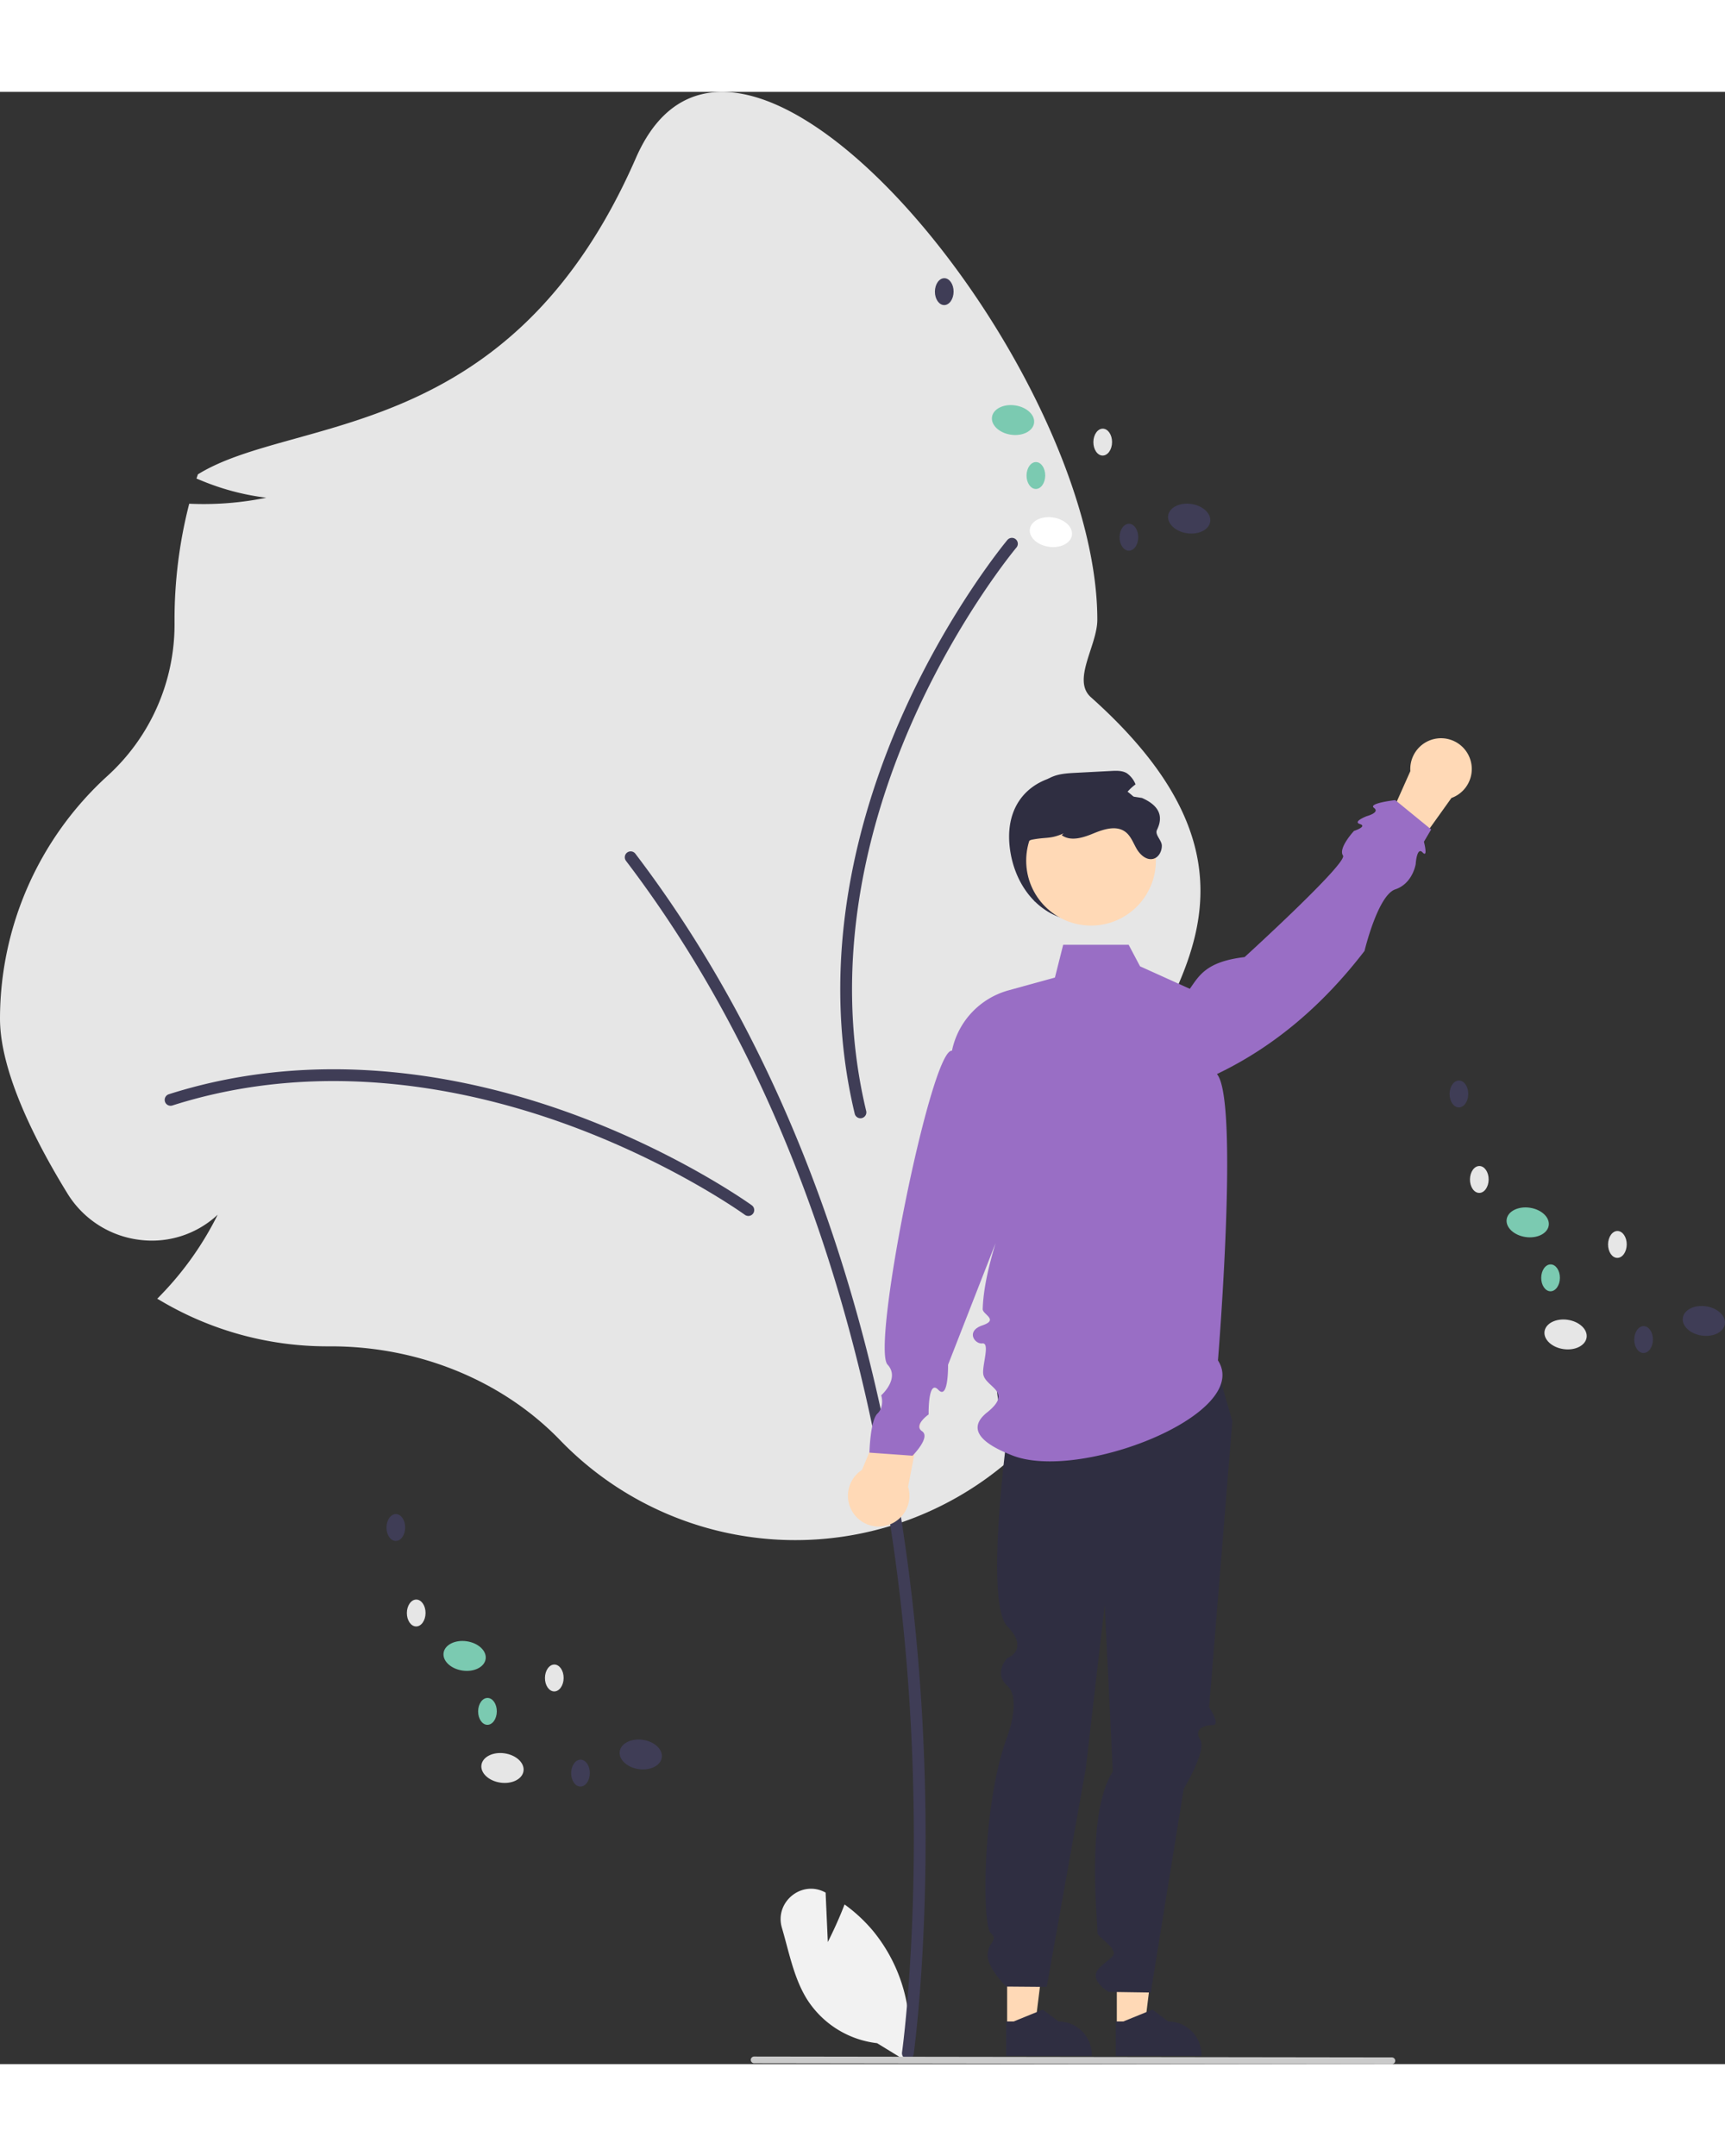 <svg xmlns="http://www.w3.org/2000/svg" width="200" height="250" fill="none" viewBox="0 0 244 279">
  <rect x="0" y="0" width="244" height="279" fill="#333333" stroke="none"/>
  <g clip-path="url(#a)">
    <path fill="#F2F2F2" d="m117.093 261.736-.311-7-.097-.051c-3.332-1.75-7.151 1.418-6.086 5.032 1.001 3.399 1.674 7.064 3.507 10.04a13.581 13.581 0 0 0 9.96 6.284l4.234 2.595a22.796 22.796 0 0 0-.376-9.759 22.783 22.783 0 0 0-4.422-8.706 22.016 22.016 0 0 0-4.04-3.758c-1.014 2.676-2.369 5.323-2.369 5.323Z"/>
    <path fill="#E6E6E6" d="M79.192 190.701c-8.15-8.415-19.962-13.241-32.405-13.241l-.48.001a46.224 46.224 0 0 1-23.326-6.306l-.737-.43.594-.612a45.132 45.132 0 0 0 7.953-11.273 13.627 13.627 0 0 1-11.006 3.56 13.962 13.962 0 0 1-10.252-6.574C5.184 148.762 0 138.738 0 131.103a46.506 46.506 0 0 1 3.964-18.74 46.462 46.462 0 0 1 11.178-15.546 28.96 28.96 0 0 0 9.547-21.574l-.002-.579c0-5.353.653-10.685 1.946-15.88l.131-.524.539.02a44.259 44.259 0 0 0 10.362-.87 34.946 34.946 0 0 1-9.293-2.474l-.58-.235.197-.595c13.566-8.409 44.188-4.054 61.962-44.765 14.412-33.01 65.264 29.304 65.264 65.323 0 3.675-3.633 8.532-.914 10.962 29.403 26.26 9.116 43.122 2.719 60.09-1.517 4.026 1.773 8.445 1.773 12.801 0 .739-.019 1.502-.056 2.267l-.056 1.177-.981-.653a32.491 32.491 0 0 1-5.362-4.403 28.346 28.346 0 0 1 2.325 12.33 28.339 28.339 0 0 1-3.223 12.127c-3.081 5.822-6.062 9.99-8.86 12.388a46.228 46.228 0 0 1-63.388-3.049Z"/>
    <path fill="#3F3D56" d="M128.417 278.29a.833.833 0 0 0 .824-.716c.035-.249 3.501-25.27.388-58.525-2.874-30.712-12.105-74.948-39.757-111.278a.82.82 0 0 0-.551-.321.826.826 0 0 0-.617.163.825.825 0 0 0-.32.552.837.837 0 0 0 .163.617c27.413 36.016 36.57 79.927 39.424 110.422 3.094 33.062-.344 57.888-.379 58.135a.83.83 0 0 0 .479.876c.109.05.227.076.346.075Z"/>
    <path fill="#3F3D56" d="M105.851 159.016a.828.828 0 0 0 .793-.575.842.842 0 0 0-.302-.933c-.101-.073-10.217-7.37-25.34-12.913-13.98-5.124-35.239-9.769-57.125-2.796a.841.841 0 0 0-.488.411.84.84 0 0 0 .103.922.854.854 0 0 0 .255.203.842.842 0 0 0 .636.053c21.437-6.83 42.31-2.262 56.046 2.773 14.908 5.464 24.835 12.625 24.933 12.696.142.104.314.16.489.159Zm38.117-95.036a.835.835 0 0 0-1.468-.598c-.08.095-8.078 9.67-14.69 24.372-6.112 13.59-12.271 34.483-6.9 56.838a.834.834 0 0 0 1.62-.39c-5.261-21.897.794-42.41 6.799-55.763 6.517-14.492 14.366-23.888 14.445-23.982a.837.837 0 0 0 .194-.476Z"/>
    <path fill="#2F2E41" d="M142.84 106.969c.703 5.676 4.631 10.355 10.344 10.355 2.743 0 5.374-1.091 7.313-3.033a10.36 10.36 0 0 0 3.03-7.322c0-5.718-4.656-9.825-10.343-10.354-6.036-.561-11.246 3.068-10.344 10.354Z"/>
    <path fill="#FFD9B6" d="m157.973 273.73 3.939-.001 1.874-15.209-5.813.001v15.209Z"/>
    <path fill="#2F2E41" d="M157.835 277.843h12.112v-.154a4.72 4.72 0 0 0-4.714-4.719l-2.213-1.68-4.128 1.68h-1.057v4.873Z"/>
    <path fill="#FFD9B6" d="m142.459 273.73 3.939-.001 1.873-15.209-5.813.001.001 15.209Z"/>
    <path fill="#2F2E41" d="M142.321 277.843h12.112v-.154a4.723 4.723 0 0 0-1.381-3.337 4.711 4.711 0 0 0-3.334-1.382l-2.212-1.68-4.128 1.68h-1.058l.001 4.873Zm29.207-99.372 2.785 9.559-3.281 40.48s1.689 2.531.496 2.531-2.724.561-1.76 2.072c.964 1.512-2.331 6.938-2.331 6.938l-4.661 28.824-5.939-.088s-3.019-1.684-1.325-3.387c1.695-1.703 2.888-1.703 1.297-3.296-1.591-1.593-1.591-1.113-1.591-2.348 0-1.236-1.595-16.335 2.186-22.127l-1.139-23.614-2.683 23.163-5.525 30.9-5.721-.047s-2.643-2.55-2.638-4.437c.005-1.888 1.633-2.045.421-3.161s-1.212-18.266 2.369-27.799c0 0 2.025-5.326-.005-7.152-2.03-1.825-.003-3.913-.003-3.913s3.216-1.163-.002-4.516c-3.218-3.352-.018-27.061-.018-27.061s-3.518-9.57.045-13.333c3.563-3.763 29.023 1.812 29.023 1.812Z"/>
    <path fill="#FFD9B6" d="m121.931 194.939 4.969-12.02 3.914 2.177-2.364 12.227a4.36 4.36 0 0 1-1.167 4.435 4.347 4.347 0 0 1-6.413-.47 4.358 4.358 0 0 1 1.061-6.349Zm83.371-95.051-7.559 10.58-3.32-3.008 5.07-11.373a4.362 4.362 0 0 1 2.14-4.055 4.347 4.347 0 0 1 6.14 1.913 4.362 4.362 0 0 1-.535 4.554 4.353 4.353 0 0 1-1.936 1.389Z"/>
    <path fill="#996EC5" d="M172.278 179.451c4.903 7.614-19.744 17.277-29.201 13.398-1.656-.68-7.353-2.923-3.459-6.034 3.894-3.11-.452-3.548-.554-5.573-.069-1.354.978-4.323-.114-4.196-1.093.127-2.371-1.745.008-2.55 2.379-.806.025-1.541.046-2.305.228-8.346 6.624-21.62 6.624-21.62l-11.525 29.493s.085 5.102-1.385 3.543c-1.47-1.559-1.363 3.488-1.363 3.488s-2.185 1.526-.928 2.376c1.256.85-1.353 3.463-1.353 3.463l-6.09-.436s.096-4.528 1.135-5.53c1.04-1.001.529-2.577.529-2.577s2.707-2.399.893-4.347c-2.334-2.505 6.175-44.815 9.112-44.396a11.2 11.2 0 0 1 7.988-8.543l6.577-1.813 1.168-4.639h9.26l1.613 3.048 7.041 3.181c1.326-1.873 2.317-3.847 7.747-4.487 0 0 14.633-13.328 13.919-14.369-.715-1.04 1.553-3.477 1.553-3.477s1.938-.635.844-.974c-1.093-.338.974-1.122.974-1.122s1.913-.503 1.011-1.166c-.903-.663 3.012-1.098 3.012-1.098l5.078 4.148-1.026 1.743s.626 2.372-.191 1.506c-.817-.866-.971 1.648-.971 1.648s-.417 2.753-2.89 3.582c-2.474.829-4.35 8.708-4.35 8.708-5.834 7.594-12.718 13.518-20.877 17.417 3.18 3.654.145 40.51.145 40.51Z"/>
    <path fill="#FFD9B6" d="M154.326 117.939c5.066 0 9.172-4.111 9.172-9.182 0-5.071-4.106-9.182-9.172-9.182-5.065 0-9.172 4.111-9.172 9.182 0 5.071 4.107 9.182 9.172 9.182Z"/>
    <path fill="#2F2E41" d="M144.829 109.757c.29 1.995 1.989 4.779 1.591 4.779-.398 0-3.226-8.225-.398-8.761 2.052-.389 2.51-.048 4.428-.88l-.271.254c1.269.924 3.036.355 4.484-.246 1.452-.598 3.214-1.167 4.487-.247.8.577 1.138 1.581 1.635 2.433.497.856 1.416 1.665 2.363 1.402.76-.211 1.197-1.064 1.193-1.852-.004-.789-1.029-1.539-.684-2.246 1.024-2.097.103-3.526-2.128-4.512-.812-.124-1.623-.25-2.435-.379a6.902 6.902 0 0 1 1.528-1.537 3.498 3.498 0 0 0-1.233-1.581c-.649-.386-1.452-.359-2.204-.319l-5.033.263c-1.241.064-2.526.14-3.636.71-1.384.712-2.291 2.102-2.951 3.516-1.48 3.178-1.246 5.734-.736 9.203Z"/>
    <path fill="#CACACA" d="m106.675 278.878 90.204.122a.473.473 0 1 0 0-.948l-90.204-.123a.473.473 0 0 0-.335.81.473.473 0 0 0 .335.139Z"/>
    <path fill="#E6E6E6" d="M74.05 237.543c.166-1.145-1.031-2.266-2.674-2.505-1.643-.24-3.11.494-3.276 1.638-.166 1.144 1.03 2.266 2.674 2.505 1.643.239 3.11-.494 3.276-1.638Z"/>
    <path fill="#3F3D56" d="M93.611 235.632c.166-1.144-1.03-2.266-2.674-2.505-1.643-.24-3.11.494-3.276 1.638-.166 1.144 1.031 2.266 2.674 2.505 1.643.239 3.11-.494 3.276-1.638Z"/>
    <path fill="#7BCAB1" d="M68.694 221.689c.166-1.144-1.03-2.266-2.674-2.505-1.643-.239-3.11.494-3.275 1.638-.167 1.145 1.03 2.266 2.673 2.505 1.643.24 3.11-.494 3.276-1.638Z"/>
    <path fill="#E6E6E6" d="M60.194 215.195c.008-1.05-.578-1.906-1.308-1.912-.73-.005-1.328.842-1.336 1.892-.007 1.05.578 1.906 1.308 1.912.73.005 1.328-.842 1.336-1.892Z"/>
    <path fill="#3F3D56" d="M57.31 203.099c.009-1.05-.576-1.906-1.306-1.911-.73-.006-1.328.841-1.336 1.891-.008 1.051.577 1.907 1.307 1.912.73.006 1.328-.841 1.336-1.892Z"/>
    <path fill="#E6E6E6" d="M79.726 224.387c.008-1.051-.577-1.907-1.307-1.912-.73-.006-1.328.841-1.336 1.892-.008 1.05.577 1.906 1.307 1.912.73.005 1.328-.842 1.336-1.892Z"/>
    <path fill="#7BCAB1" d="M70.274 229.112c.008-1.051-.578-1.907-1.308-1.912-.73-.006-1.328.841-1.335 1.892-.008 1.05.577 1.906 1.307 1.912.73.005 1.328-.842 1.336-1.892Z"/>
    <path fill="#3F3D56" d="M83.432 237.844c.008-1.05-.577-1.906-1.307-1.912-.73-.005-1.328.842-1.336 1.892-.008 1.051.577 1.907 1.307 1.912.73.006 1.328-.841 1.336-1.892Z"/>
    <path fill="#E6E6E6" d="M224.424 176.212c.166-1.144-1.031-2.266-2.674-2.505-1.643-.24-3.11.494-3.276 1.638-.166 1.144 1.031 2.266 2.674 2.505 1.643.239 3.109-.494 3.276-1.638Z"/>
    <path fill="#3F3D56" d="M243.984 174.301c.166-1.144-1.031-2.266-2.674-2.505-1.643-.239-3.109.494-3.276 1.638-.166 1.145 1.031 2.266 2.674 2.505 1.643.24 3.11-.494 3.276-1.638Z"/>
    <path fill="#7BCAB1" d="M219.067 160.358c.166-1.144-1.031-2.266-2.674-2.505-1.643-.239-3.109.494-3.275 1.638-.167 1.145 1.03 2.266 2.673 2.506 1.643.239 3.11-.495 3.276-1.639Z"/>
    <path fill="#E6E6E6" d="M210.568 153.864c.008-1.05-.578-1.906-1.307-1.912-.73-.005-1.329.842-1.336 1.892-.008 1.051.577 1.907 1.307 1.912.73.006 1.328-.841 1.336-1.892Z"/>
    <path fill="#3F3D56" d="M207.685 141.769c.008-1.051-.577-1.907-1.307-1.912-.73-.006-1.328.841-1.336 1.892-.008 1.05.577 1.906 1.307 1.912.73.005 1.328-.842 1.336-1.892Z"/>
    <path fill="#E6E6E6" d="M230.1 163.056c.008-1.05-.577-1.906-1.307-1.912-.73-.006-1.328.842-1.336 1.892-.008 1.05.577 1.906 1.307 1.912.73.005 1.328-.842 1.336-1.892Z"/>
    <path fill="#7BCAB1" d="M220.647 167.781c.008-1.051-.577-1.907-1.307-1.912-.73-.006-1.328.841-1.336 1.892-.008 1.05.577 1.906 1.307 1.912.73.005 1.328-.842 1.336-1.892Z"/>
    <path fill="#3F3D56" d="M233.805 176.514c.008-1.051-.577-1.907-1.307-1.912-.73-.006-1.328.841-1.336 1.892-.008 1.05.577 1.906 1.307 1.911.73.006 1.328-.841 1.336-1.891Z"/>
    <path fill="#fff" d="M151.624 62.71c.166-1.144-1.031-2.266-2.674-2.505-1.643-.24-3.11.494-3.276 1.638-.166 1.144 1.031 2.266 2.674 2.505 1.643.24 3.109-.494 3.276-1.638Z"/>
    <path fill="#3F3D56" d="M171.184 60.8c.167-1.145-1.03-2.267-2.673-2.506-1.643-.24-3.11.494-3.276 1.639-.167 1.144 1.03 2.265 2.673 2.505 1.643.239 3.11-.495 3.276-1.639Z"/>
    <path fill="#7BCAB1" d="M146.267 46.856c.167-1.144-1.03-2.266-2.673-2.505-1.643-.24-3.11.494-3.276 1.639-.167 1.144 1.03 2.265 2.673 2.505 1.643.239 3.11-.495 3.276-1.639Z"/>
    <path fill="#E6E6E6" d="M137.767 40.362c.008-1.05-.577-1.906-1.307-1.912-.73-.005-1.328.842-1.336 1.892-.008 1.05.577 1.907 1.307 1.912.73.006 1.328-.841 1.336-1.892Z"/>
    <path fill="#3F3D56" d="M134.885 28.267c.008-1.05-.577-1.907-1.307-1.912-.73-.006-1.328.841-1.336 1.892-.008 1.05.577 1.906 1.307 1.912.73.005 1.328-.842 1.336-1.892Z"/>
    <path fill="#E6E6E6" d="M157.3 49.554c.008-1.05-.577-1.906-1.307-1.912-.73-.005-1.328.842-1.336 1.892-.008 1.05.577 1.907 1.307 1.912.73.006 1.328-.841 1.336-1.892Z"/>
    <path fill="#7BCAB1" d="M147.847 54.279c.008-1.05-.577-1.906-1.307-1.912-.73-.005-1.328.842-1.336 1.892-.008 1.05.577 1.906 1.307 1.912.73.005 1.328-.842 1.336-1.892Z"/>
    <path fill="#3F3D56" d="M161.005 63.012c.008-1.05-.577-1.907-1.307-1.912-.73-.006-1.328.841-1.336 1.892-.008 1.05.577 1.906 1.307 1.912.73.005 1.328-.842 1.336-1.892Z"/>
  </g>
  <defs>
    <clipPath id="a">
      <path fill="#fff" d="M0 0h244v279H0z"/>
    </clipPath>
  </defs>
</svg>
